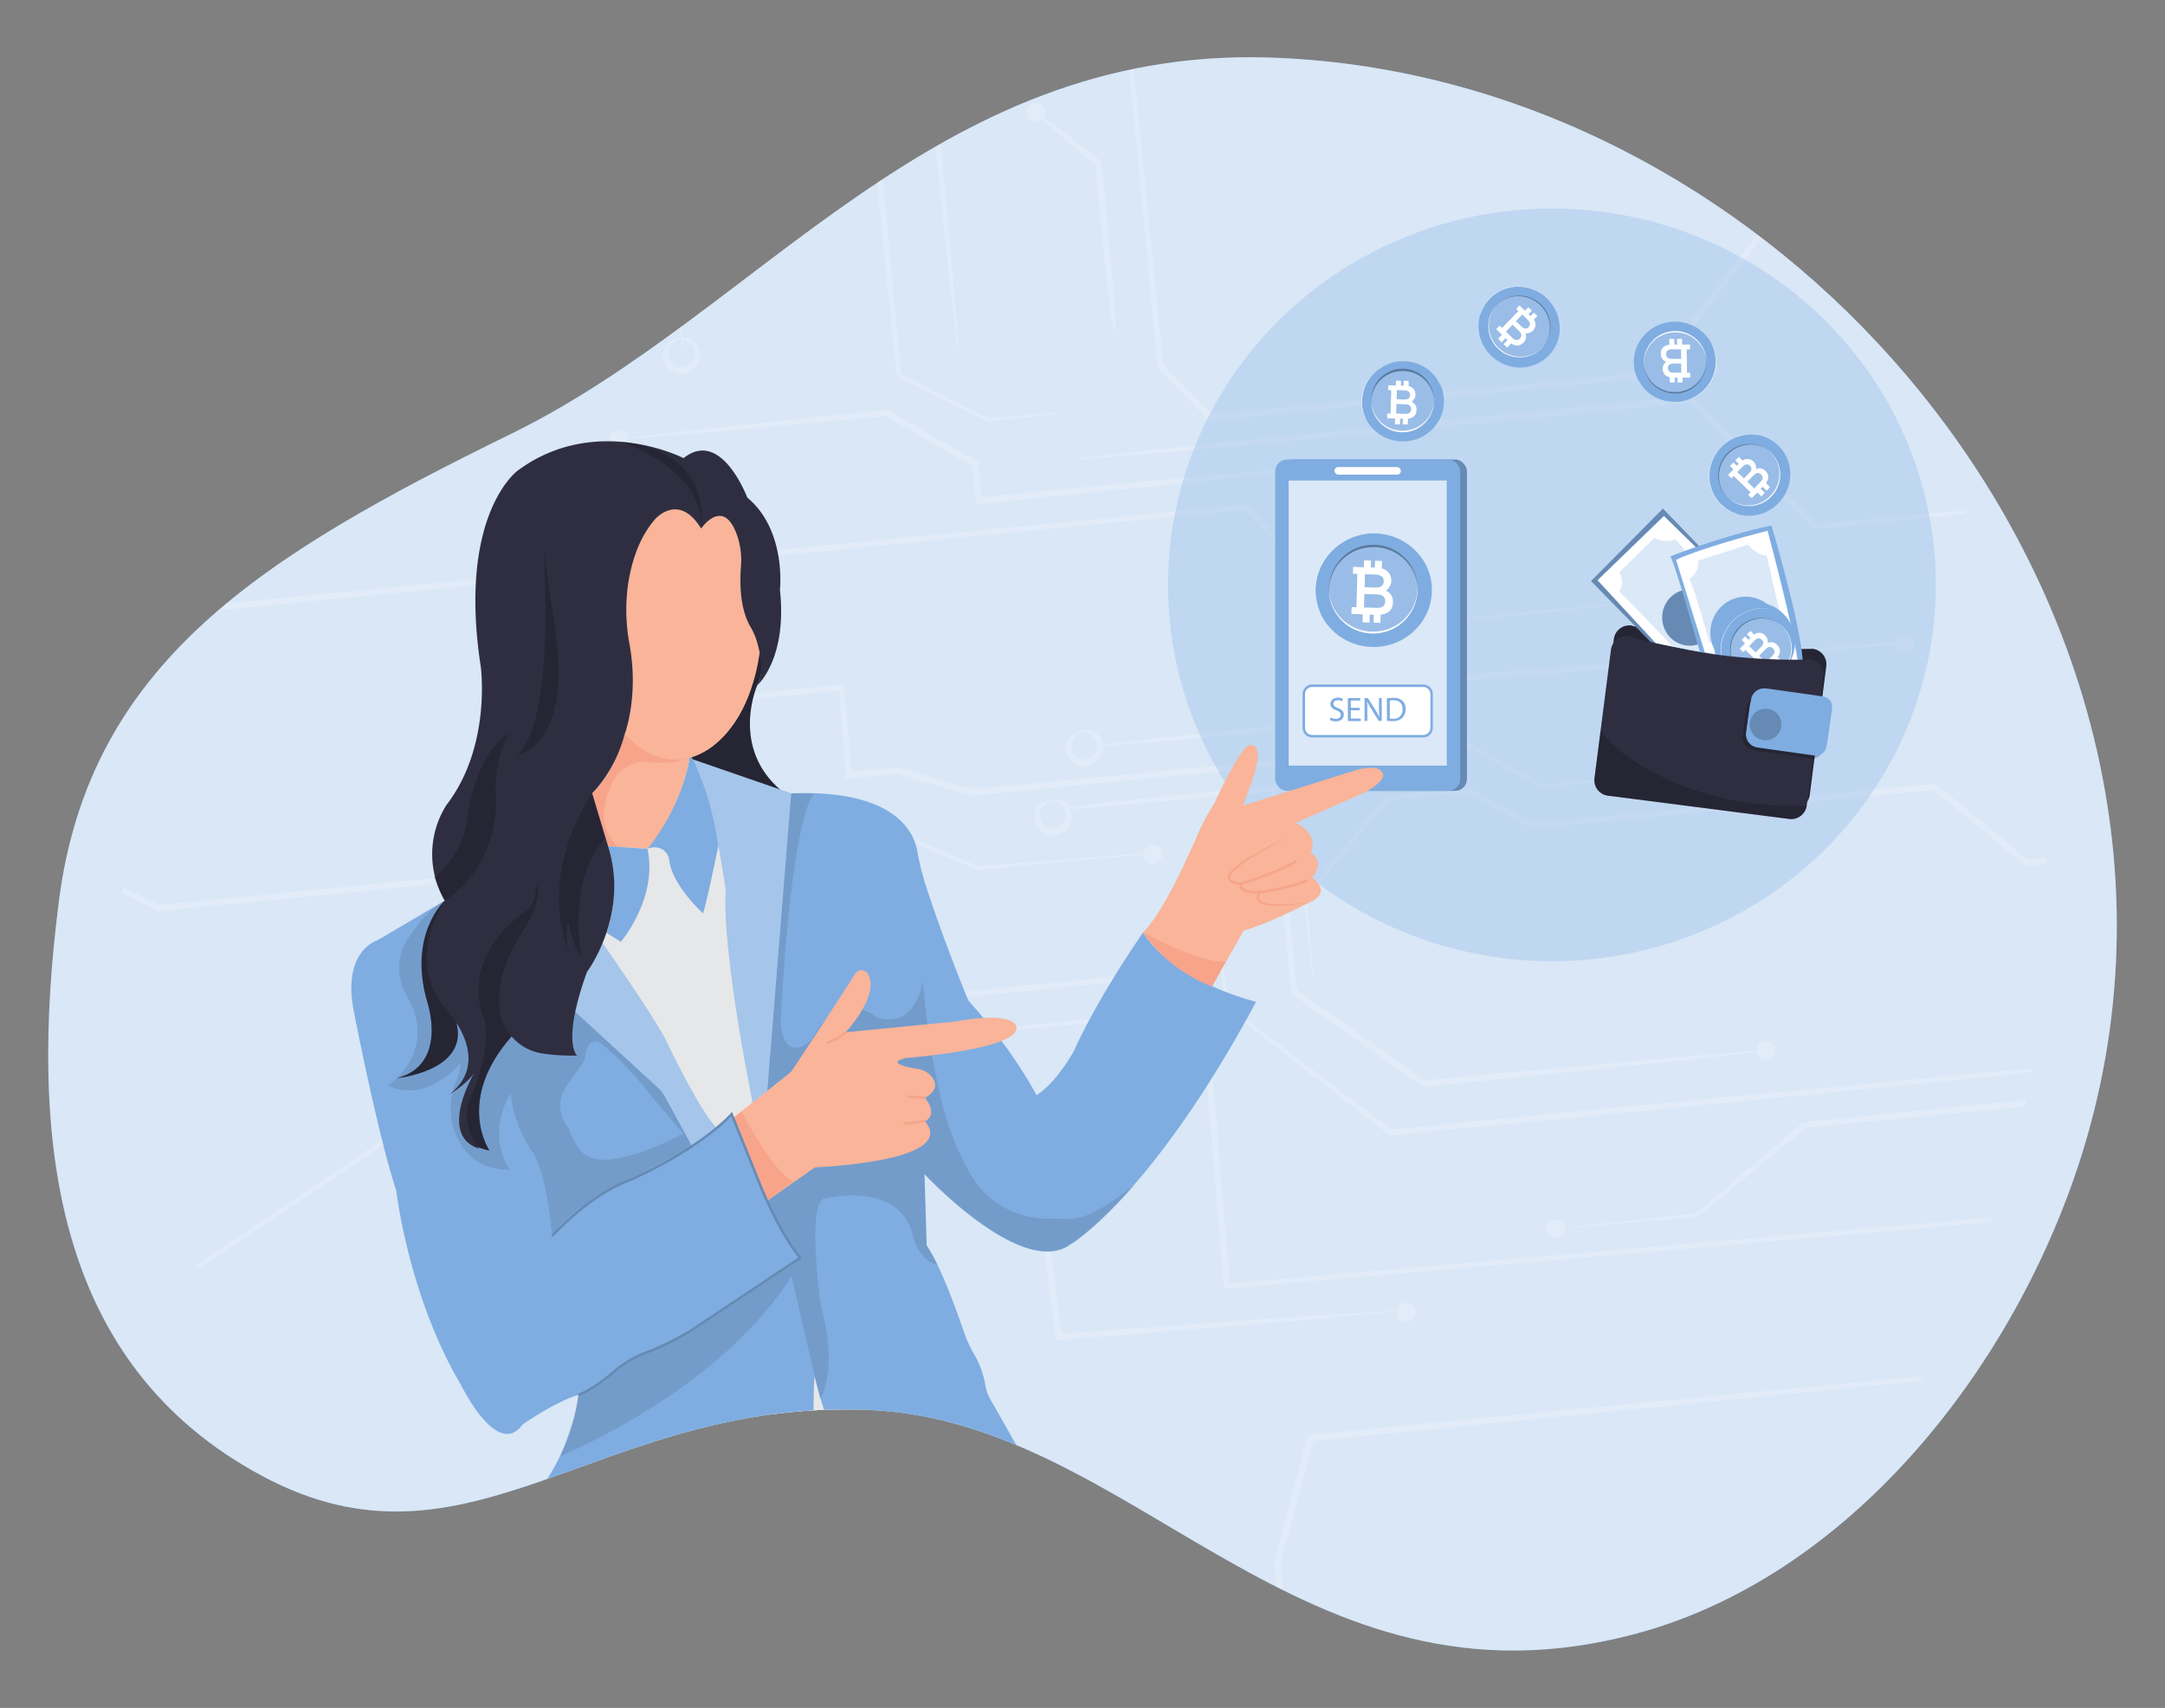  <!DOCTYPE svg PUBLIC "-//W3C//DTD SVG 1.1//EN" "http://www.w3.org/Graphics/SVG/1.1/DTD/svg11.dtd">
<svg id="ad673f11-0222-45ea-bf3c-a9fab15f2b66" data-name="Layer 1" xmlns="http://www.w3.org/2000/svg" xmlns:xlink="http://www.w3.org/1999/xlink" width="865.76" height="682.89" viewBox="0 0 865.76 682.89">
<rect x="0" y="0" width="865.76" height="682.89" fill="#808080" stroke="none"/>
<defs>
<clipPath id="a10c4b5e-cbf1-42be-b6d6-8288bdaa22a7">
<path id="f7af880b-9364-4db2-816e-0b0826ce39e2" data-name="SVGID" d="M136.34-548.69c60.2-64.46,144.22-107.33,235.2-110.08,129.57-3.93,196.32,98.16,292.52,145.28s163,88.34,174.73,180.62,2,178.65-78.53,221.84-129.57-29.45-233.62-25.52S359.76-14.83,229.2-50.17C143.31-73.43,79.63-158.68,55.67-240.7,22.89-353,60.88-467.85,136.34-548.69Z" fill="none"/>
</clipPath>
<clipPath id="f6dbf43b-79f2-4896-9836-14cb9a8cce6d">
<path id="b16fbef1-c3f1-4d34-8b4b-ba91d74efcfc" data-name="SVGID" d="M750.72,137c-62.31-66.72-149.3-111.11-243.48-114C373.1,19,304,124.69,204.42,173.46s-168.69,91.46-180.88,187-2,185,81.29,229.66S239,559.61,346.68,563.68s172.75,126,307.91,89.42C743.5,629,809.43,540.77,834.23,455.86,868.17,339.61,828.84,220.72,750.72,137Z" fill="none"/>
</clipPath>
<style xmlns="http://www.w3.org/1999/xhtml">*, ::after, ::before { box-sizing: border-box; }
img, svg { vertical-align: middle; }
</style>
<style xmlns="http://www.w3.org/1999/xhtml">*, body, html { -webkit-font-smoothing: antialiased; }
img, svg { max-width: 100%; }
</style>
</defs>
<g clip-path="url(#a10c4b5e-cbf1-42be-b6d6-8288bdaa22a7)">
<g id="b55bf6cc-61c6-4be6-8af6-d12a46afd91f" data-name="freepik--Confetti--inject-2">
<polygon points="313.31 4.71 301.65 16.48 311.54 20.25 313.31 4.71" fill="#dedede"/>
<polygon points="410.27 10.06 399.12 22.32 409.15 25.66 410.27 10.06" fill="#dedede"/>
<polygon points="371.25 -8.24 356.77 0.66 361.21 9.6 375.71 5.12 371.25 -8.24" fill="#2f2e41" data-secondary="true"/>
<polygon points="410.51 12.82 397.88 23.57 407.42 28.16 410.51 12.82" fill="#dedede"/>
<polygon points="222.19 0.92 234.63 1.48 235.19 -10.96 222.25 -9.36 222.19 0.92" fill="#b5b5b5"/>
<polygon points="574.47 74 581.99 59.23 571.43 58.65 574.47 74" fill="#dedede"/>
<polygon points="644.78 104.5 654.7 91.22 644.38 88.85 644.78 104.5" fill="#dedede"/>
<polygon points="624.02 40.45 635.99 37.03 632.6 25.06 620.83 30.67 624.02 40.45" fill="#b5b5b5"/>
<polygon points="431.11 60.76 415.59 67.76 418.87 77.16 433.81 74.58 431.11 60.76" fill="#7fade1" data-primary="true"/>
<polygon points="686.02 42.84 673.58 43.47 674.23 55.93 686.95 53.08 686.02 42.84" fill="#b5b5b5"/>
<polygon points="209.84 67.31 218.91 53.43 208.46 51.73 209.84 67.31" fill="#dedede"/>
<polygon points="98.47 47.76 87.33 60.02 97.37 63.37 98.47 47.76" fill="#dedede"/>
<polygon points="59.46 29.46 44.97 38.38 49.43 47.29 63.92 42.84 59.46 29.46" fill="#7fade1" data-primary="true"/>
<polygon points="98.71 50.52 86.1 61.27 95.61 65.85 98.71 50.52" fill="#dedede"/>
<polygon points="129.77 31.48 137.28 16.7 126.73 16.12 129.77 31.48" fill="#dedede"/>
<polygon points="258.19 91.37 270.19 87.98 266.77 75.98 255 81.6 258.19 91.37" fill="#b5b5b5"/>
<polygon points="477.31 47.2 468.39 61.17 478.84 62.77 477.31 47.2" fill="#dedede"/>
</g>
</g>
<path id="a09bf10e-f1ca-4b0d-92d9-b7ea0d0bba32" data-name="SVGID" d="M750.72,137c-62.31-66.72-149.3-111.11-243.48-114C373.1,19,304,124.69,204.42,173.46s-168.69,91.46-180.88,187-2,185,81.29,229.66S239,559.61,346.68,563.68s172.75,126,307.91,89.42C743.5,629,809.43,540.77,834.23,455.86,868.17,339.61,828.84,220.72,750.72,137Z" fill="#7fade1" data-primary="true"/>
<path id="a619096e-0c5e-4475-bca6-b2a2f0a2c3b4" data-name="SVGID" d="M750.72,137c-62.31-66.72-149.3-111.11-243.48-114C373.1,19,304,124.69,204.42,173.46s-168.69,91.46-180.88,187-2,185,81.29,229.66S239,559.61,346.68,563.68s172.75,126,307.91,89.42C743.5,629,809.43,540.77,834.23,455.86,868.17,339.61,828.84,220.72,750.72,137Z" fill="#fff" opacity="0.7"/>
<g clip-path="url(#f6dbf43b-79f2-4896-9836-14cb9a8cce6d)">
<g opacity="0.2">
<path d="M241.56,427.1a5.53,5.53,0,0,0,0,5,5.14,5.14,0,0,0,9.56-1,5.49,5.49,0,0,0-1-4.91c-2.08-2.48-4.64-2.21-4.42-2.65C245.68,424,243.11,424.27,241.56,427.1Z" fill="none"/>
<path d="M429.21,295.87a5.47,5.47,0,0,0,0,5,5.24,5.24,0,0,0,5.09,2.79,5.4,5.4,0,0,0,4.42-3.72,6.56,6.56,0,0,0,0-1.77h0a5.24,5.24,0,0,0-1.15-3.14c-2-2.47-4.64-2.21-4.42-2.65C433.32,292.77,430.72,293,429.21,295.87Z" fill="none"/>
<path d="M208.76,607.76a5.47,5.47,0,0,0,0,5,5.17,5.17,0,0,0,9.55-.93,5.42,5.42,0,0,0-1-5c-2.07-2.47-4.42-2.21-4.42-2.65C212.87,604.84,210.3,605.11,208.76,607.76Z" fill="none"/>
<path d="M657.8,304.76a5.59,5.59,0,0,0,0,5,5.18,5.18,0,0,0,9.6-.93,5.45,5.45,0,0,0-1-4.95c-2-2.48-4.42-2.21-4.42-2.66C662.22,301.66,659.53,301.93,657.8,304.76Z" fill="none"/>
<path d="M268.09,138.77a5.47,5.47,0,0,0,0,5,5.18,5.18,0,0,0,9.6-.92,5.54,5.54,0,0,0-1-5,6.66,6.66,0,0,0-3.54-2.25v.84a14.87,14.87,0,0,1,0,3.4,15.24,15.24,0,0,1-.57-3.36V135.5c-.27,0-.44,0-.4-.22S269.64,135.94,268.09,138.77Z" fill="none"/>
<path d="M675.49,233.92a5.49,5.49,0,0,0,0,5.05A5.18,5.18,0,0,0,685,238a5.47,5.47,0,0,0-1-5c-2.08-2.47-4.65-2.21-4.42-2.65C679.47,230.87,676.9,231.09,675.49,233.92Z" fill="none"/>
<path d="M416.92,323.59a5.41,5.41,0,0,0,0,5,5.18,5.18,0,0,0,9.6-.93,5.58,5.58,0,0,0-.58-4.42h-1.59l1.5-.31a1.86,1.86,0,0,0-.22-.35c-2-2.48-4.64-2.21-4.42-2.65C421,320.36,418.47,320.76,416.92,323.59Z" fill="none"/>
<path d="M368.68,410.83a5.47,5.47,0,0,0,0,5,5.13,5.13,0,0,0,9.55-.93,3,3,0,0,0,0-1.11h0a5.41,5.41,0,0,0-1.2-3.62c-2.07-2.48-4.64-2.21-4.42-2.65C372.79,407.78,370.41,408,368.68,410.83Z" fill="none"/>
<path d="M185.41,234.46l312.47-30.65,46.29,48.33.27.31h.44l94.71-9.81L665,239.89l6.54-.79h1.24a4.79,4.79,0,0,0,.36,1.15,7.51,7.51,0,0,0,14.14-1.37,7.28,7.28,0,0,0-2-6.86,6.49,6.49,0,0,0-4.42-1.81c-1.1,0-1.63.31-1.63.44a6.47,6.47,0,0,1,4.42,2.66,5.42,5.42,0,0,1,1,4.95,5.17,5.17,0,0,1-9.55.93,5.47,5.47,0,0,1,0-5c1.55-2.83,4.11-3.05,4-3.5s-.57-.31-1.68,0a6.39,6.39,0,0,0-3.89,2.66,7.18,7.18,0,0,0-1,5.79h-1.24l-6.54.53-25.47,2.3-94.35,8.84-46.12-48.64-.35-.39h-.49l-312.77,30.2L67.09,243.48c-.31.88-.57,1.76-.88,2.65Z" fill="#fff"/>
<path d="M675.8,160.93l49.34,50.36.36.35H726l60.26-6.23c0-.45-.4-.89-.57-1.37l-59.34,5.35-49.17-50.63-.44-.44h-.62l-39.3,3.8L491.38,176.67l-44.22,4.68-11.93,1.42a24.2,24.2,0,0,0-4.16.66,24.54,24.54,0,0,0,4.2,0l12-.93,44.21-3.84,145.56-13.75Z" fill="#fff"/>
<path d="M360.33,335.09l30.59,12.73h.22l51.51-4.73,13.67-1.37h.92a3.82,3.82,0,1,0,0-.4h-.93l-13.7.93-51.34,4-30.55-13h-.49l-219.44,21-76.88,7.52-15-7.3v2.79l14.28,7h.71l77.2-7.47Z" fill="#fff"/>
<path d="M388.45,315.5l-28.88-8.84H359l-18.48,1.9c-1-11.85-2-23.17-2.92-33.87v-1.15h-1.15l-84.67,9.37-23.65,2.79-2.61.35a3.81,3.81,0,0,0-4.07-3.14,3.86,3.86,0,0,0-3.45,4.21,3.81,3.81,0,0,0,7.61-.49l2.61-.22L252,284.24l83.48-8.09q1.23,16.14,2.69,34v1.23h1.29L359,309.4l28.87,8.84h.53l35.94-3.49,162-16.14,30,16.49h.44l30.42-3.31,8-1h.4a7.51,7.51,0,0,0,14.19-1.41,7.2,7.2,0,0,0-2-6.81,6.43,6.43,0,0,0-4.42-1.86c-1.11,0-1.64.31-1.64.49a6.68,6.68,0,0,1,4.42,2.65,5.41,5.41,0,0,1,1,4.95,5.17,5.17,0,0,1-9.59.93,5.53,5.53,0,0,1,0-5c1.54-2.83,4.11-3.09,4-3.49s-.62-.35-1.68,0a6.32,6.32,0,0,0-3.9,2.61,7.27,7.27,0,0,0-.79,6.63h-.31l-8.09.58-30.25,2.6-29.53-16.93h-.58L424.13,312.14Z" fill="#fff"/>
<path d="M218.71,605.82a6.36,6.36,0,0,0-4.43-1.86c-1.1,0-1.63.31-1.63.48a6.67,6.67,0,0,1,4.42,2.66,5.42,5.42,0,0,1,1,4.95,5.17,5.17,0,0,1-9.55.93,5.47,5.47,0,0,1,0-5c1.55-2.83,4.11-3.1,4-3.5s-.62-.35-1.68,0a6.37,6.37,0,0,0-3.89,2.61,7.33,7.33,0,0,0-.62,7.12,7.51,7.51,0,0,0,7.56,4.42,7.6,7.6,0,0,0,6.59-5.79v-.26h1.15l5.7-.4,21.58-1.73,75.61-6.85h.66l.31-.62,21.75-46.11v-.71c-.66-7-1.37-14.15-2.07-21.4-3.1-31.17-6-60.49-8.49-85.56v-.57l-.49-.27L300,424.58h-.31l-35.37,3.85-9.51,1.15H253.5a7,7,0,0,0-2.08-4.43A6.4,6.4,0,0,0,247,423.3c-1.1,0-1.63.31-1.63.48a6.67,6.67,0,0,1,4.42,2.66,5.47,5.47,0,0,1,1,4.9,5.13,5.13,0,0,1-9.55,1,5.47,5.47,0,0,1,0-5c1.55-2.83,4.11-3.1,4-3.5s-.62-.35-1.68,0a6.13,6.13,0,0,0-3.89,2.61,7.11,7.11,0,0,0-.66,7.08,7.52,7.52,0,0,0,14.19-1.37,6.6,6.6,0,0,0,0-2.08h1.24l9.59-.71,35.11-3c10.12,6.81,22.11,14.86,35.37,23.66,2.39,25,5.13,54.12,8.09,85.07.71,7.12,1.37,14.15,2.08,21l-21.14,45.24-74.85,7.78-21.49,2.43-5.66.75h-1.1A7.19,7.19,0,0,0,218.71,605.82Z" fill="#fff"/>
<path d="M622.43,495a3.81,3.81,0,0,0,3.41-3.94h0l11.18-.84,41.39-3.58h.48l43.33-35.77,87.59-8.4a12.3,12.3,0,0,1,.62-2.74l-88.83,8.84h-.35l-.31.27-43,36.26-41,4.42-11.18,1.37h0a3.81,3.81,0,1,0-7.56,1h0A3.79,3.79,0,0,0,622.43,495Z" fill="#fff"/>
<path d="M422.62,743.46a32.23,32.23,0,0,0-.31-5.09c-.44-6-1.1-13.84-1.81-23.39-1.68-19.67-4.2-46.91-7.12-76.93-.93-9.38-1.81-18.53-2.69-27.19v-.53l-.4-.31-44.22-35.95c-.84-7.16-1.54-13.26-2.07-17.69-.4-3-.71-5-.89-5.88a3,3,0,0,0,1.46,0,3.84,3.84,0,1,0-4.2-3.45h0a3.75,3.75,0,0,0,2.48,3.19c0,.84,0,2.87.26,6.06.35,4.42.8,10.65,1.37,18v.31l.27.27,43.68,36.48c.8,8.53,1.64,17.46,2.52,26.53,2.92,30,5.71,57.21,7.87,76.89,1.11,9.46,2,17.28,2.7,23.25l.66,5.09a3.83,3.83,0,0,0-2.3,1.32h6.06A3.88,3.88,0,0,0,422.62,743.46Z" fill="#fff"/>
<path d="M243.86,175.91a3.8,3.8,0,0,0,4.1,3.49,1.86,1.86,0,0,0,.33,0,3.85,3.85,0,1,0-4.43-3.45Z" fill="#fff"/>
<path d="M549.34,525.3l7.65-.8h1.33a4.82,4.82,0,0,0,0,.76,3.79,3.79,0,0,0,4.12,3.45h.08A3.9,3.9,0,0,0,566,524.5a3.8,3.8,0,0,0-7.56-.35H557l-7.69.35-28.7,1.82-96.16,6.85q-2-16.09-4.07-33.16c-.4-3.14-.8-6.28-1.15-9.2l34.49-37.89.4-.4V452c-1.29-12.34-2.48-24-3.54-34.53V417l-.36-.31-11.49-9.37-.35-.26H438l-43.69,4.68-11.94,1.46h-1.45a6.92,6.92,0,0,0-2.13-4.42,6.37,6.37,0,0,0-4.42-1.86c-1.1,0-1.63.31-1.63.49a6.68,6.68,0,0,1,4.42,2.65,5.48,5.48,0,0,1,1.19,3.63h0a3.38,3.38,0,0,1,0,1.1,5.13,5.13,0,0,1-9.55.93,5.47,5.47,0,0,1,0-5c1.54-2.78,4.11-3,4-3.45s-.58-.35-1.68,0a6.18,6.18,0,0,0-3.9,2.61,7.25,7.25,0,0,0-.61,7.08,7.46,7.46,0,0,0,14.14-1.38,7.83,7.83,0,0,0,0-1.81h1.46l12-.88,43.37-3.8,10.74,8.84c.93,10.26,2,21.58,3.1,33.56l-34.66,37.85-.4.44v.62c.35,3.09.79,6.41,1.19,9.77l4.42,34.4v1.28h1.24l97.27-7.87Z" fill="#fff"/>
<path d="M491.86,513.1c-2.07-25.12-4.42-51.56-6.49-78.4-.31-3.71-.62-7.38-.89-11.09v-.53l-.44-.36-37-31.88-.44-.35H446L217.25,412.86h-.53L77.79,506.11l.67,1.68,139.32-92.85L445.7,392.83l36.22,30.95c.26,3.5.57,7,.84,10.53,2.3,27.32,4.42,54.2,6.63,79.58v1.33h1.32l305.75-26.53.71-2Z" fill="#fff"/>
<path d="M486.38,371c.84,7.57,2.08,18.27,3.58,31.66V403l.31.22,65.09,50.45.35.27h.4l86.39-8.27L792,430.9l20.78-2.21.27-1.55L791.77,429,642.33,443.15l-85.87,8.44-65-49.25c-1.77-13.27-3.19-23.74-4.42-31.26-.49-3.45-.93-6.24-1.24-8.36a12,12,0,0,0-.58-2.83,15.39,15.39,0,0,0,0,2.88A54.61,54.61,0,0,1,486.38,371Z" fill="#fff"/>
<path d="M559.82,271.42h-.35l-.31.22-22.42,15.78-70.52,7.34L446,297.06l-4.86.67a6.82,6.82,0,0,0-2-4,6.34,6.34,0,0,0-4.43-1.85c-1.1,0-1.68.31-1.63.48a6.59,6.59,0,0,1,4.42,2.66,5.19,5.19,0,0,1,1.15,3.13h0a5.84,5.84,0,0,1,0,1.77,5.4,5.4,0,0,1-4.42,3.72,5.25,5.25,0,0,1-5.09-2.79,5.47,5.47,0,0,1,0-5c1.51-2.83,4.12-3.09,4-3.49s-.62-.36-1.72,0a6.41,6.41,0,0,0-3.89,2.61,7.33,7.33,0,0,0-.62,7.12A7.52,7.52,0,0,0,441,300.6a6.4,6.4,0,0,0,0-2.39l4.86-.26,20.25-1.64,70.75-6.41h.61L560,274.25l37.49-2.92,115.93-9.55,35.11-3.23,9.11-.93a3.76,3.76,0,1,0,0-.57l-9.11.48-35.37,2.35-115.94,8.84Z" fill="#fff"/>
<path d="M368.24,656.84c-1-10.7-2.08-21.05-3.05-31v-.44l-.53-.36-24-14.94-.35-.27h-.4l-55.14,5.88-15.61,1.86-1.81.22a3.8,3.8,0,0,0-4.11-3.14,3.85,3.85,0,0,0,.75,7.65,3.81,3.81,0,0,0,3.41-3.89h1.81l15.7-1.19,54.82-4.87,23,14.59c1,9.73,2,19.9,2.92,30.34l8.4,83.08,2,.31C373.9,717.5,371.2,688.45,368.24,656.84Z" fill="#fff"/>
<path d="M405.38,721.22l.35-.45v-.53c-4-41.16-7.87-79.89-11.18-113.81V606l-.4-.31-33.74-27.55c-3-29.05-5.48-52.79-7.2-69.55-.89-8.09-1.64-14.5-2.13-19.1-.26-2-.44-3.58-.61-4.86h.79a3.85,3.85,0,1,0-4.2-3.46h0a3.77,3.77,0,0,0,3.1,3.32,30.93,30.93,0,0,0,.31,4.95c.39,4.42.92,11.05,1.59,19.19,1.55,16.84,3.71,40.76,6.36,70v.4l.31.31,33.52,27.72c3.23,33.7,6.9,72,10.79,112.8l-3.72,4.42L384.87,742l3.13.36c4.43-5.22,8.85-10.7,13.27-16.27Z" fill="#fff"/>
<path d="M758.21,551.17l-192.15,18.3-42.14,4.11H523l-.22.89-13.26,49.78v.45c4.42,42.93,8.18,80.73,11.18,110.53l1.64-.4c-2.79-29.66-6.28-67.33-10.3-110.09,4.42-15.48,8.84-31.79,13.26-48.64l41.21-4,192.11-19,9.16-1,1.06-1.86Z" fill="#fff"/>
<path d="M516.32,396.68v.62l.53.35,13.61,9.69,38.16,27,.4.27h.35l98-10,28.52-3.14,6.5-.84a3.81,3.81,0,1,0,3.43-4.42h0a3.85,3.85,0,0,0-3.45,3.94l-6.54.44L667.22,423l-97.63,8.84L531.88,405l-13.27-9.28c-3-29.63-5.7-57.13-8.09-80.83v-1.1h-1.1l-61.9,6.5-17.29,2-2.34.31a6.43,6.43,0,0,0-1.11-1.33,6.19,6.19,0,0,0-4.42-1.81c-1.11,0-1.68.31-1.64.44a6.35,6.35,0,0,1,4.42,2.65,1.69,1.69,0,0,1,.23.36l-1.51.3h1.59a5.52,5.52,0,0,1,.58,4.43,5.17,5.17,0,0,1-9.6.92,5.47,5.47,0,0,1,0-5c1.55-2.83,4.12-3.05,4-3.49s-.62-.35-1.72,0a6.65,6.65,0,0,0-3.89,2.61,7.33,7.33,0,0,0-.62,7.12,7.52,7.52,0,0,0,14.15-1.37,7,7,0,0,0-.67-5h2.17L447.16,322l61-5.48C510.88,340,513.44,367.32,516.32,396.68Z" fill="#fff"/>
<path d="M810.87,343.62l-36.43-30-.44-.35h-.53l-3.23.35L612.79,329.21,587.68,315h-.62l-32.5,3.28h-.4l-.22.31-32.63,40.14h0V359c1.15,10.57,2.08,18.75,2.7,24.5.31,2.61.57,4.69.75,6.28a11.3,11.3,0,0,0,.35,2.08,10.83,10.83,0,0,0,0-2.13c0-1.59-.26-3.67-.44-6.32-.48-5.66-1.19-13.79-2.08-24.27l32.68-39.22,31.83-3,25,14.37h.71l157.84-15.13,2.66-.26,36.47,30,.4.31h.58l7.82-.8v-2.56Z" fill="#fff"/>
<path d="M309.66,19.92l.44.31h0l38.51,31.66c3.76,37.54,7.16,71.19,9.86,98.16v.53l.49.27,35.76,17.68h.36l22.11-2.43,5.66-.75a9.9,9.9,0,0,0,1.94-.36,7.87,7.87,0,0,0-1.94,0l-5.75.4-21.84,1.81-34.85-17.68c-2.56-27-5.7-60.71-9.24-98.25v-.62l-.44-.35L312.18,18.51c-.8-7.69-1.55-15.3-2.3-22.81l-2.48.88c.71,7.47,1.42,15,2.17,22.73Z" fill="#fff"/>
<path d="M373.37,48.49l-.31.4v.48c2.79,26.53,5.13,49.17,6.85,65.62.89,7.78,1.64,14.06,2.17,18.74a44.44,44.44,0,0,0,1.06,6.68,43.12,43.12,0,0,0-.26-6.72c-.36-4.73-.84-11-1.46-18.84C380,98.49,377.92,76,375.54,49.64L411.39,6.26l19.19-23.43.36-.4v-.53l-.67-6.54h-2.38l.57,6.23-18.92,23Z" fill="#fff"/>
<path d="M417.45,46.9a4,4,0,0,0,.62-2.35,3.85,3.85,0,0,0-4.2-3.45,3.81,3.81,0,0,0-3.45,4.13v0a3.71,3.71,0,0,0,6.37,2.43l3.93,3.54C424.92,55,430.94,60.07,438,66c.53,5.62,1.1,11.63,1.68,17.69,1.32,13.92,2.69,26.53,3.84,35.68a80.13,80.13,0,0,0,2.39,14.68,83.87,83.87,0,0,0-.53-14.86c-.62-9.2-1.72-21.84-3.05-35.77-.66-6.45-1.33-12.64-1.9-18.35v-.53l-.4-.31c-7.38-6-13.71-11-18.26-14.41Z" fill="#fff"/>
<path d="M462.77,146.25v.44l.27.31,20,20.82.39.45h.62l117-11.5,60.35-5.88h.58l.35-.44,45.76-60-1.72-1.82-45.81,60-59.78,5.8L484.53,165.61l-19.37-20C458.26,76.7,452.38,18,448.22-23.67v-.75h-1.5v.93C450.7,18.24,456.23,77.18,462.77,146.25Z" fill="#fff"/>
<path d="M511.89,187.72,484.13,190l-91.62,8.67c-.35-4-.75-8.14-1.19-12.34v-1.68l-.62-.31-35.77-20.25-.35-.22h-.4l-73.49,7.65L259.43,174l-5.66.75a8.15,8.15,0,0,0-2,.4,6,6,0,0,0,2,0l5.71-.35,21.31-1.68,73.22-6.68,34.75,19.81v.31c.49,4.64.93,9.28,1.37,13.66v1.33h1.28l92.85-9.47L512,189l7.48-1a9.82,9.82,0,0,0,2.56-.54,10.36,10.36,0,0,0-2.61,0Z" fill="#fff"/>
<path d="M175.86,74.49l24.45,24.4.44.4h.58l66.32-6.76c1.55,14.23,2.83,26,3.76,34.44.4,3.18.75,5.88,1,8.09,0,0-.31,0-.31.27s0,0,.4.22v1.06a14.77,14.77,0,0,0,.57,3.36,15,15,0,0,0,0-3.41v-.84a6.77,6.77,0,0,1,3.54,2.26,5.51,5.51,0,0,1,1,5,5.17,5.17,0,0,1-9.59.93,5.41,5.41,0,0,1,0-5c1.55-2.83,4.11-3.1,4-3.49s-.62-.36-1.73,0a6.05,6.05,0,0,0-3.84,2.6,7.21,7.21,0,0,0-.67,7.12,7.52,7.52,0,0,0,14.15-1.41,7.1,7.1,0,0,0-2-6.81,6.32,6.32,0,0,0-4.42-1.86,2.43,2.43,0,0,0-.66,0c0-2.25-.35-4.91-.58-8.09-.75-8.84-1.76-20.78-3.05-35.37V90.45h-1L201.9,96.64,178,72.72Z" fill="#fff"/>
</g>
<path d="M358.28,613.93s-24.32,6.72-57.81,3.34l12.59-78.36,19.67,1.54Z" fill="#e6e7e8"/>
<ellipse cx="347.64" cy="545.62" rx="6.04" ry="7.48" opacity="0.1"/>
<ellipse cx="620.6" cy="233.85" rx="153.52" ry="150.47" fill="#7fade1" opacity="0.28" data-primary="true"/>
<rect x="512.63" y="183.73" width="73.98" height="132.48" rx="4.71" fill="#7fade1" data-primary="true"/>
<rect x="512.63" y="183.73" width="73.98" height="132.48" rx="4.71" opacity="0.2"/>
<rect x="509.94" y="183.73" width="73.98" height="132.48" rx="4.71" fill="#7fade1" data-primary="true"/>
<rect x="515.32" y="192.13" width="63.22" height="113.99" fill="#fff" opacity="0.72"/>
<rect x="533.64" y="186.75" width="26.56" height="3.03" rx="1.51" fill="#fff"/>
<ellipse cx="545.58" cy="311.5" rx="6.05" ry="3.03" fill="#fff"/>
<rect x="521.37" y="274.18" width="51.11" height="20.18" rx="3.37" fill="#fff"/>
<path d="M569.11,294.85H524.74a3.87,3.87,0,0,1-3.87-3.87V277.55a3.87,3.87,0,0,1,3.87-3.87h44.37a3.87,3.87,0,0,1,3.87,3.87V291A3.87,3.87,0,0,1,569.11,294.85Zm-44.37-20.17a2.88,2.88,0,0,0-2.87,2.87V291a2.87,2.87,0,0,0,2.87,2.87h44.37A2.87,2.87,0,0,0,572,291V277.55a2.88,2.88,0,0,0-2.87-2.87Z" fill="#7fade1" data-primary="true"/>
<ellipse cx="549.29" cy="235.88" rx="23.31" ry="22.8" fill="#7fade1" data-primary="true"/>
<ellipse cx="549.16" cy="235.65" rx="17.76" ry="16.94" transform="translate(-11.4 28.57) rotate(-2.95)" fill="#fff" opacity="0.2" style="isolation:isolate"/>
<path d="M550.82,252.44a17.66,17.66,0,0,1-19.32-15.12,2.8,2.8,0,0,0,0,.5,17.76,17.76,0,0,0,35.34-3.38,2.63,2.63,0,0,0-.06-.49A17.48,17.48,0,0,1,550.82,252.44Z" fill="#fafafa"/>
<path d="M547.48,218.86A17.65,17.65,0,0,1,566.81,234a2.11,2.11,0,0,0,0-.5,17.75,17.75,0,0,0-35.33,3.39,4.36,4.36,0,0,0,.06.49A17.49,17.49,0,0,1,547.48,218.86Z" opacity="0.3" style="isolation:isolate"/>
<path d="M557,240.9a4.62,4.62,0,0,0-2.81-4.76,4.89,4.89,0,0,0-1.61-8.85l.08-3-2.8-.09-.07,2.75-1.59-.05.08-2.75-2.79-.09-.08,2.75-2.54-.08-1.78-.05-.07,2.73,1.77.05-.37,13.29-1.92,0-.08,2.74,2,.06h0l2.54.09-.09,3.19,2.79.09.09-3.2,1.59.05-.09,3.2,2.79.09.09-3.3C555.27,245.4,557,243.68,557,240.9Zm-10.66-11.28,3.78.12c2.1.07,3.24,1,3.22,2.71S552.1,235,550,234.91l-4.29-.14.14-5.17Zm4,13.41-4.57-.14-.32,0,.13-5.41,4.9.16c2.28.07,3.49.94,3.44,2.82s-1.29,2.68-3.57,2.61Z" fill="#fff"/>
<path d="M570.36,226.06l-.11-.15c-.07-.11-.16-.28-.28-.48l-.44-.77a8.42,8.42,0,0,0-.64-1l-.88-1.24c-.32-.46-.75-.88-1.16-1.39a15.58,15.58,0,0,0-1.46-1.47,7.57,7.57,0,0,0-.83-.77l-.94-.73a24.8,24.8,0,0,0-4.56-2.73l-1.37-.55-.69-.28-.73-.21c-.49-.14-1-.3-1.49-.42l-1.57-.3a15,15,0,0,0-1.62-.21,11.61,11.61,0,0,0-1.67-.1h-1.71l-1.73.16a24.46,24.46,0,0,0-7,2,25,25,0,0,0-6,4,24.59,24.59,0,0,0-4.25,5.23l-.76,1.37-.18.34-.15.36-.3.71a23.48,23.48,0,0,0-1,2.78c-.14.46-.21.93-.32,1.38s-.18.89-.24,1.34a23.93,23.93,0,0,0-.2,2.54,18.09,18.09,0,0,0,.07,2.33,15.89,15.89,0,0,0,.26,2.06c.14.63.21,1.23.37,1.76s.31,1,.43,1.46a10.56,10.56,0,0,0,.42,1.11c.13.32.25.6.34.83s.15.38.2.51a.48.48,0,0,1,.06.18l-.09-.17c-.06-.12-.13-.29-.22-.5l-.37-.81a9,9,0,0,1-.44-1.12l-.46-1.46c-.17-.55-.25-1.14-.4-1.77a14.31,14.31,0,0,1-.28-2.07,15.27,15.27,0,0,1-.09-2.34,22.37,22.37,0,0,1,.18-2.58,11.58,11.58,0,0,1,.23-1.31c.1-.45.16-.93.3-1.39a23,23,0,0,1,1-2.83l.3-.73.16-.36.18-.35c.25-.47.51-.94.76-1.42a23.43,23.43,0,0,1,17.44-11.28l1.75-.16h1.73a11.62,11.62,0,0,1,1.67.12,15,15,0,0,1,1.64.2l1.58.32c.51.12,1,.29,1.5.43l.74.22c.24.09.47.19.71.27l1.36.56a24.62,24.62,0,0,1,4.59,2.78l.95.75c.31.24.56.56.84.78a14.68,14.68,0,0,1,1.44,1.51c.41.5.84.94,1.15,1.4l.87,1.27a8.39,8.39,0,0,1,.62,1c.16.31.31.56.42.79l.25.49Z" fill="#fafafa"/>
<ellipse cx="560.99" cy="160.43" rx="16.45" ry="16.08" fill="#7fade1" data-primary="true"/>
<ellipse cx="560.9" cy="160.27" rx="12.53" ry="11.95" transform="translate(-7.51 29.08) rotate(-2.95)" fill="#fff" opacity="0.2" style="isolation:isolate"/>
<path d="M562.08,172.12a12.47,12.47,0,0,1-13.64-10.67,2,2,0,0,0,0,.35,12.53,12.53,0,0,0,24.94-2.38c0-.12,0-.23,0-.35A12.33,12.33,0,0,1,562.08,172.12Z" fill="#fafafa"/>
<path d="M559.72,148.42a12.47,12.47,0,0,1,13.64,10.67,1.38,1.38,0,0,0,0-.35,12.52,12.52,0,0,0-24.93,2.38,2,2,0,0,0,0,.35A12.35,12.35,0,0,1,559.72,148.42Z" opacity="0.3" style="isolation:isolate"/>
<path d="M566.45,164a3.26,3.26,0,0,0-2-3.36,3.25,3.25,0,0,0,1.55-2.86,3.21,3.21,0,0,0-2.69-3.38l0-2.09-2-.06,0,1.94-1.12,0,.06-1.94-2-.06-.06,1.94-1.79-.06-1.25,0-.06,1.93,1.25,0-.26,9.37-1.36,0,0,1.92,1.38,0h0l1.79.06-.06,2.26,2,.06.06-2.26,1.12,0-.06,2.25,2,.07.07-2.33C565.21,167.16,566.4,165.94,566.45,164Zm-7.52-8,2.66.08c1.49.05,2.29.69,2.27,1.91s-.88,1.79-2.37,1.74l-3-.1.1-3.64Zm2.83,9.46-3.22-.1h-.23l.09-3.82,3.46.11c1.61.05,2.47.67,2.43,2s-.91,1.9-2.52,1.84Z" fill="#fff"/>
<path d="M575.86,153.51l-.07-.11c0-.08-.12-.19-.2-.34l-.31-.54a6.89,6.89,0,0,0-.46-.73l-.62-.87c-.22-.32-.52-.63-.81-1a11.24,11.24,0,0,0-1-1,5,5,0,0,0-.59-.54l-.66-.52a16.91,16.91,0,0,0-3.22-1.92l-1-.4-.49-.19-.51-.15c-.35-.1-.7-.21-1-.3l-1.11-.21a8.87,8.87,0,0,0-1.14-.14,7.8,7.8,0,0,0-1.18-.08h-1.21l-1.22.11a16.8,16.8,0,0,0-9.16,4.21,17.45,17.45,0,0,0-3,3.68l-.53,1-.13.25-.11.25-.21.5a15.14,15.14,0,0,0-.68,2c-.1.32-.15.65-.22,1a7.55,7.55,0,0,0-.17,1,13.36,13.36,0,0,0-.14,1.79,11.2,11.2,0,0,0,0,1.64,10.23,10.23,0,0,0,.19,1.46c.09.44.15.87.26,1.24l.3,1a5.24,5.24,0,0,0,.3.78c.09.23.17.42.23.59l.15.36a.56.56,0,0,1,0,.12l-.06-.12c0-.08-.1-.2-.16-.35l-.26-.57a5.88,5.88,0,0,1-.31-.79l-.33-1c-.12-.39-.17-.8-.28-1.25a11.92,11.92,0,0,1-.2-1.46,11.38,11.38,0,0,1-.06-1.65,15.75,15.75,0,0,1,.13-1.82,7.08,7.08,0,0,1,.16-.92c.07-.32.11-.66.21-1a17.49,17.49,0,0,1,.69-2q.1-.24.21-.51l.11-.25.13-.25c.17-.33.35-.66.54-1a17.22,17.22,0,0,1,3-3.74,17.94,17.94,0,0,1,4.32-2.84,17.5,17.5,0,0,1,5-1.38l1.24-.11h1.22a9.48,9.48,0,0,1,1.18.08,11.31,11.31,0,0,1,1.15.15l1.11.22c.37.09.72.2,1.07.3l.52.15.5.2,1,.39a17.51,17.51,0,0,1,3.24,2l.67.53c.22.17.39.39.59.54a11.49,11.49,0,0,1,1,1.07c.29.35.59.66.81,1l.61.89a6.87,6.87,0,0,1,.44.74c.11.22.21.39.29.56l.18.34Z" fill="#fafafa"/>
<ellipse cx="607.53" cy="130.72" rx="16.08" ry="16.45" transform="translate(101.21 491.03) rotate(-47.58)" fill="#7fade1" data-primary="true"/>
<ellipse cx="607.58" cy="130.55" rx="11.95" ry="12.53" transform="translate(120.57 516.58) rotate(-50.53)" fill="#fff" opacity="0.2" style="isolation:isolate"/>
<path d="M600.45,140.08A12.46,12.46,0,0,1,597.58,123a1.86,1.86,0,0,0-.22.27,12.53,12.53,0,0,0,20,15.06,1.42,1.42,0,0,0,.2-.28A12.33,12.33,0,0,1,600.45,140.08Z" fill="#fafafa"/>
<path d="M614.7,121a12.46,12.46,0,0,1,2.87,17.07,1.44,1.44,0,0,0,.22-.27,12.53,12.53,0,0,0-20-15.06,2.43,2.43,0,0,0-.2.28A12.35,12.35,0,0,1,614.7,121Z" opacity="0.3" style="isolation:isolate"/>
<path d="M609.17,137a3.23,3.23,0,0,0,.8-3.81,3.26,3.26,0,0,0,3.08-1.07,3.21,3.21,0,0,0,.29-4.31l1.46-1.51L613.38,125l-1.35,1.4-.8-.79,1.35-1.39-1.41-1.38-1.35,1.4-1.29-1.25-.89-.88-1.34,1.39.9.87-6.52,6.75-1-.94-1.34,1.39,1,1h0l1.28,1.26-1.56,1.62,1.41,1.38,1.57-1.63.8.78-1.57,1.63,1.41,1.38,1.62-1.68C606.11,138.53,607.81,138.44,609.17,137Zm-.18-11,1.91,1.86c1.06,1,1.22,2,.39,2.94s-1.86.72-2.93-.31l-2.16-2.11,2.53-2.63ZM604.7,135l-2.32-2.25-.15-.16,2.64-2.76,2.48,2.42c1.15,1.12,1.37,2.15.45,3.1s-1.95.79-3.11-.33Z" fill="#fff"/>
<path d="M623.18,135.64a1.11,1.11,0,0,0,0-.13c0-.09,0-.22.08-.38l.14-.61a6.17,6.17,0,0,0,.15-.84l.14-1.07c0-.39,0-.82,0-1.27a10.13,10.13,0,0,0,0-1.46,7.2,7.2,0,0,0-.07-.8l-.15-.83a16.66,16.66,0,0,0-1.07-3.59l-.45-.94c-.07-.16-.15-.32-.23-.47l-.28-.46c-.19-.31-.37-.63-.58-.93l-.67-.91a10.29,10.29,0,0,0-.74-.87,9.43,9.43,0,0,0-.82-.85l-.89-.82-1-.74a17.27,17.27,0,0,0-4.57-2.27,17.87,17.87,0,0,0-5-.81,17.43,17.43,0,0,0-4.7.71l-1.05.35-.26.09-.24.12-.5.23a14.64,14.64,0,0,0-1.83,1c-.29.17-.55.38-.82.57a8.47,8.47,0,0,0-.76.58q-.69.59-1.32,1.23a12.81,12.81,0,0,0-1.07,1.25,9.1,9.1,0,0,0-.84,1.19c-.23.39-.48.75-.65,1.1s-.32.67-.47,1a6.67,6.67,0,0,0-.31.78c-.08.23-.16.43-.22.59l-.13.36-.06.12a.93.93,0,0,1,0-.13c0-.09.06-.21.11-.36l.2-.6a5.36,5.36,0,0,1,.3-.79l.46-1c.17-.37.41-.71.63-1.11a13.16,13.16,0,0,1,.84-1.22,14.24,14.24,0,0,1,1.07-1.26,15.6,15.6,0,0,1,1.32-1.25,8.2,8.2,0,0,1,.74-.58c.27-.19.53-.4.82-.58a15.23,15.23,0,0,1,1.86-1l.5-.24.25-.11.26-.1,1.08-.38a17.35,17.35,0,0,1,4.75-.72,17.66,17.66,0,0,1,5.1.82,17.33,17.33,0,0,1,4.6,2.33l1,.75.9.83a8.14,8.14,0,0,1,.81.85,10.8,10.8,0,0,1,.76.89l.67.91c.21.31.39.64.58.94l.28.47c.08.16.16.32.23.48l.45.94a17.18,17.18,0,0,1,1.07,3.63l.14.85c0,.27,0,.55.06.8a10.31,10.31,0,0,1,0,1.47c0,.46,0,.89-.07,1.28l-.15,1.07a6.3,6.3,0,0,1-.18.84c-.06.24-.1.44-.16.61l-.1.38A.5.5,0,0,1,623.18,135.64Z" fill="#fafafa"/>
<ellipse cx="669.77" cy="144.69" rx="16.45" ry="16.08" transform="translate(-5.83 30.29) rotate(-2.58)" fill="#7fade1" data-primary="true"/>
<ellipse cx="669.86" cy="144.84" rx="12.53" ry="11.95" transform="translate(-10.84 65.22) rotate(-5.53)" fill="#fff" opacity="0.2" style="isolation:isolate"/>
<path d="M668.16,133.06a12.47,12.47,0,0,1,14.1,10,1.32,1.32,0,0,0,0-.34,12.53,12.53,0,0,0-24.8,3.5,1.43,1.43,0,0,0,.06.35A12.33,12.33,0,0,1,668.16,133.06Z" fill="#fafafa"/>
<path d="M671.58,156.63a12.47,12.47,0,0,1-14.11-10,2.11,2.11,0,0,0,0,.35,12.53,12.53,0,0,0,24.8-3.51,3.43,3.43,0,0,0-.06-.34A12.35,12.35,0,0,1,671.58,156.63Z" opacity="0.3" style="isolation:isolate"/>
<path d="M664.16,141.39a3.27,3.27,0,0,0,2.13,3.27,3.44,3.44,0,0,0,1.42,6.18l0,2.09,2,0,0-1.94,1.12,0,0,1.94,2,0,0-1.94,1.8,0h1.25l0-1.93-1.25,0-.16-9.38,1.36,0,0-1.93-1.38,0h0l-1.8,0,0-2.26-2,0,0,2.26h-1.12l0-2.25-2,0,0,2.33C665.25,138.16,664.12,139.43,664.16,141.39ZM672,149l-2.67,0c-1.48,0-2.31-.58-2.35-1.8s.81-1.83,2.29-1.85l3,0,.06,3.65Zm-3.26-9.33,3.23,0h.22l.09,3.82-3.46,0c-1.62,0-2.5-.55-2.52-1.88s.82-1.93,2.43-2Z" fill="#fff"/>
<path d="M655.23,152.28l.08.1.21.33.33.53a6.76,6.76,0,0,0,.49.7l.66.85c.24.31.55.6.86.94a10,10,0,0,0,1.07,1,5.17,5.17,0,0,0,.62.52l.68.48a17.22,17.22,0,0,0,3.3,1.78l1,.35.5.17.52.13c.35.08.71.18,1.07.25l1.11.16a11.13,11.13,0,0,0,1.15.09,7.75,7.75,0,0,0,1.18,0l1.2,0,1.22-.17a17.36,17.36,0,0,0,4.84-1.62,17.58,17.58,0,0,0,4.12-3,17,17,0,0,0,2.83-3.81l.49-1,.12-.25.09-.25.19-.51a17.06,17.06,0,0,0,.6-2c.08-.32.12-.65.18-1a7.87,7.87,0,0,0,.12-1,13.54,13.54,0,0,0,.06-1.8,11.18,11.18,0,0,0-.12-1.63,10.22,10.22,0,0,0-.25-1.45c-.11-.44-.19-.86-.31-1.23s-.25-.71-.35-1-.21-.52-.33-.77-.2-.41-.27-.57-.11-.27-.16-.36a.56.56,0,0,1,0-.12l.06.11c0,.09.11.2.18.35l.28.56a5.89,5.89,0,0,1,.35.77l.37,1c.14.39.21.8.34,1.24a10.25,10.25,0,0,1,.26,1.45,11.48,11.48,0,0,1,.14,1.65,15.74,15.74,0,0,1,0,1.82,7.16,7.16,0,0,1-.12.93,9.09,9.09,0,0,1-.17,1,16.06,16.06,0,0,1-.59,2c-.06.17-.12.35-.19.52l-.1.26-.11.26c-.17.33-.33.67-.5,1a17.15,17.15,0,0,1-2.84,3.87,17.64,17.64,0,0,1-4.19,3,17,17,0,0,1-4.9,1.6l-1.23.17-1.22.06a11.62,11.62,0,0,1-1.18,0,11.32,11.32,0,0,1-1.16-.09l-1.12-.17-1.08-.26-.53-.13-.5-.18-1-.34a17.64,17.64,0,0,1-3.33-1.82l-.69-.5c-.23-.16-.41-.37-.61-.52a10.22,10.22,0,0,1-1.07-1c-.31-.35-.62-.64-.86-1l-.64-.86a5.63,5.63,0,0,1-.48-.72c-.12-.22-.23-.38-.32-.54l-.19-.34A.61.61,0,0,1,655.23,152.28Z" fill="#fafafa"/>
<ellipse cx="699.68" cy="189.96" rx="16.45" ry="16.08" transform="translate(87.47 578.33) rotate(-47.58)" fill="#7fade1" data-primary="true"/>
<ellipse cx="699.51" cy="189.92" rx="12.53" ry="11.95" transform="translate(108.23 609.17) rotate(-50.53)" fill="#fff" opacity="0.2" style="isolation:isolate"/>
<path d="M709,197A12.46,12.46,0,0,1,692,199.92a1.78,1.78,0,0,0,.27.21,12.53,12.53,0,0,0,15.06-20,2.83,2.83,0,0,0-.28-.2A12.33,12.33,0,0,1,709,197Z" fill="#fafafa"/>
<path d="M690,182.8A12.46,12.46,0,0,1,707,179.92a1.78,1.78,0,0,0-.27-.21,12.53,12.53,0,0,0-15.06,20c.08.07.19.13.28.2A12.34,12.34,0,0,1,690,182.8Z" opacity="0.3" style="isolation:isolate"/>
<path d="M706,188.32a3.26,3.26,0,0,0-3.81-.8,3.45,3.45,0,0,0-5.38-3.37l-1.51-1.45-1.37,1.41,1.39,1.35-.78.8-1.39-1.35-1.38,1.41,1.4,1.35L691.89,189l-.87.9,1.39,1.34.87-.9,6.75,6.52-.94,1,1.39,1.35,1-1h0l1.26-1.29,1.62,1.57L705.7,197l-1.63-1.57.78-.8,1.63,1.56,1.37-1.41-1.67-1.62C707.49,191.38,707.39,189.68,706,188.32Zm-11,.18,1.86-1.9c1-1.07,2.05-1.23,2.94-.39s.72,1.86-.31,2.92l-2.12,2.17-2.62-2.53Zm8.9,4.3-2.25,2.31-.16.16-2.76-2.64,2.42-2.48c1.12-1.15,2.15-1.37,3.1-.45s.79,2-.34,3.1Z" fill="#fff"/>
<path d="M704.6,174.31h-.13l-.38-.08-.61-.14a8,8,0,0,0-.85-.16l-1.06-.13c-.39,0-.82,0-1.27-.06a11.8,11.8,0,0,0-1.46.06,5.4,5.4,0,0,0-.8.07l-.83.14a17.27,17.27,0,0,0-3.59,1.08l-.94.44c-.16.08-.32.15-.48.24l-.45.28c-.31.18-.63.37-.93.57l-.91.68a10.29,10.29,0,0,0-.87.74,8.23,8.23,0,0,0-.85.82l-.82.89-.74,1a17.36,17.36,0,0,0-2.27,4.56,17.94,17.94,0,0,0-.81,5,17.69,17.69,0,0,0,.7,4.69l.36,1.05.09.26.12.25.22.5a16.16,16.16,0,0,0,1,1.83c.17.29.38.54.57.81a8.61,8.61,0,0,0,.58.77,13.82,13.82,0,0,0,1.23,1.31,16.26,16.26,0,0,0,2.44,1.92c.39.23.75.47,1.09.65l1,.46a6.71,6.71,0,0,0,.78.32l.59.21.36.14a.34.34,0,0,1,.12.06l-.13,0-.36-.12-.6-.2a5.36,5.36,0,0,1-.79-.3l-1-.45c-.37-.18-.71-.41-1.11-.64a10.16,10.16,0,0,1-1.22-.84,12.62,12.62,0,0,1-1.26-1.06,15.73,15.73,0,0,1-1.25-1.33,7,7,0,0,1-.58-.74c-.19-.27-.4-.52-.58-.82a14.4,14.4,0,0,1-1-1.85l-.24-.5-.11-.26-.1-.26c-.12-.35-.25-.71-.38-1.07a17.41,17.41,0,0,1-.72-4.75,17.78,17.78,0,0,1,.82-5.11,17.27,17.27,0,0,1,2.33-4.59l.75-1,.82-.9a11.1,11.1,0,0,1,.86-.82,10.69,10.69,0,0,1,.89-.75l.91-.68c.31-.2.64-.38.94-.57l.47-.29.48-.23.94-.45a17.76,17.76,0,0,1,3.63-1.06l.84-.14c.28-.05.56,0,.8-.07a12.19,12.19,0,0,1,1.48,0,12.51,12.51,0,0,1,1.28.07l1.07.15a8.33,8.33,0,0,1,.84.17l.61.16.38.1Z" fill="#fafafa"/>
<path d="M716.71,323.24l-72.54-9.32a6.23,6.23,0,0,1-5.4-7l6.6-51.41a6.25,6.25,0,0,1,7-5.4,239.61,239.61,0,0,0,32.15,6.93,239,239,0,0,0,40.39,2.38,6.36,6.36,0,0,1,4.14,2.38,6.2,6.2,0,0,1,1.25,4.61l-6.6,51.41A6.24,6.24,0,0,1,716.71,323.24Z" fill="#2f2e41" data-secondary="true"/>
<path d="M716.71,323.24l-72.54-9.32a6.23,6.23,0,0,1-5.4-7l6.6-51.41a6.25,6.25,0,0,1,7-5.4,239.61,239.61,0,0,0,32.15,6.93,239,239,0,0,0,40.39,2.38,6.36,6.36,0,0,1,4.14,2.38,6.2,6.2,0,0,1,1.25,4.61l-6.6,51.41A6.24,6.24,0,0,1,716.71,323.24Z" opacity="0.2"/>
<path d="M636.24,232.32l23.93,24.46s15.44,3.29,19.6,4l-.17-42.33L665,203.35Z" fill="#7fade1" data-primary="true"/>
<path d="M636.24,232.32l23.93,24.46s15.44,3.29,19.6,4l-.17-42.33L665,203.35Z" opacity="0.2"/>
<path d="M638.84,232l23.24,25.15s10.41,2.26,24.63,4.69l-8.5-43L665.38,206.3Z" fill="#fff"/>
<path d="M647.51,236.48a7.28,7.28,0,0,0,0-7.63l14-13.7s5.38,2.42,8.33.34l7.28,8.16,9.54,38.16a149.7,149.7,0,0,1-17.87-3.36S658.79,247.76,647.51,236.48Z" fill="#7fade1" opacity="0.28" data-primary="true"/>
<ellipse cx="675.7" cy="246.89" rx="11.01" ry="11.27" fill="#7fade1" data-primary="true"/>
<ellipse cx="675.7" cy="246.89" rx="11.01" ry="11.27" opacity="0.2"/>
<path d="M532.12,286.81a4.14,4.14,0,0,0,2.12.6c1.21,0,1.91-.64,1.91-1.56s-.48-1.35-1.72-1.82c-1.5-.53-2.42-1.31-2.42-2.6s1.18-2.48,3-2.48a4.19,4.19,0,0,1,2,.45l-.33,1a3.7,3.7,0,0,0-1.74-.43c-1.25,0-1.72.74-1.72,1.37,0,.85.55,1.27,1.82,1.76,1.54.6,2.33,1.35,2.33,2.69s-1,2.64-3.2,2.64a4.68,4.68,0,0,1-2.34-.59Z" fill="#7fade1" data-primary="true"/>
<path d="M543.72,284h-3.56v3.3h4v1H539V279.1h4.94v1h-3.76V283h3.56Z" fill="#7fade1" data-primary="true"/>
<path d="M545.66,288.25V279.1H547l2.93,4.63a25.33,25.33,0,0,1,1.64,3h0c-.11-1.22-.14-2.34-.14-3.76V279.1h1.12v9.15h-1.2l-2.9-4.64a28.75,28.75,0,0,1-1.71-3.06h-.05c.07,1.16.1,2.26.1,3.78v3.91Z" fill="#7fade1" data-primary="true"/>
<path d="M554.59,279.22a16.79,16.79,0,0,1,2.51-.19,5.23,5.23,0,0,1,3.71,1.14,4.25,4.25,0,0,1,1.29,3.29,4.85,4.85,0,0,1-1.32,3.56,5.65,5.65,0,0,1-4,1.31,18.56,18.56,0,0,1-2.15-.11Zm1.18,8.09a6.84,6.84,0,0,0,1.2.07,3.51,3.51,0,0,0,3.89-3.88c0-2.16-1.2-3.53-3.7-3.53a6.57,6.57,0,0,0-1.39.12Z" fill="#7fade1" data-primary="true"/>
<path d="M679.77,260.77s-9.54-34.18-11.79-38.34c0,0,21-8.32,40.41-12.31,0,0,11.28,37.64,12.49,53.77C720.88,263.89,696.25,264.06,679.77,260.77Z" fill="#7fade1" data-primary="true"/>
<path d="M670.23,223.82s9.54-4.68,36.6-11.62c0,0,10.06,37.29,12,51.86,0,0-28.62-1-37.12-3.29Z" fill="#fff"/>
<path d="M675.61,231.45s4.16-2.6,3.47-7.28L699,217.75s3.29,4.33,7.46,4.33l8.67,37.47s-20.47-.17-31.57-2.77C683.59,256.78,677.17,234.05,675.61,231.45Z" fill="#7fade1" opacity="0.28" data-primary="true"/>
<ellipse cx="698.07" cy="252.96" rx="14.14" ry="14.4" fill="#7fade1" data-primary="true"/>
<ellipse cx="704.37" cy="259.52" rx="16.45" ry="16.08" transform="matrix(0.67, -0.74, 0.74, 0.67, 37.64, 604.43)" fill="#7fade1" data-primary="true"/>
<ellipse cx="704.19" cy="259.47" rx="12.53" ry="11.95" transform="translate(56.25 638.13) rotate(-50.53)" fill="#fff" opacity="0.2" style="isolation:isolate"/>
<path d="M713.72,266.6a12.46,12.46,0,0,1-17.07,2.87,1.51,1.51,0,0,0,.28.22,12.53,12.53,0,0,0,15.06-20,1.87,1.87,0,0,0-.29-.2A12.32,12.32,0,0,1,713.72,266.6Z" fill="#fafafa"/>
<path d="M694.64,252.36a12.46,12.46,0,0,1,17.07-2.88,1.44,1.44,0,0,0-.27-.22,12.53,12.53,0,0,0-15.06,20,2.43,2.43,0,0,0,.28.2A12.35,12.35,0,0,1,694.64,252.36Z" opacity="0.3" style="isolation:isolate"/>
<path d="M710.66,257.88a3.24,3.24,0,0,0-3.81-.8,3.24,3.24,0,0,0-1.07-3.08,3.21,3.21,0,0,0-4.31-.29l-1.5-1.45-1.38,1.41L700,255l-.78.8-1.4-1.35-1.37,1.41,1.39,1.35-1.25,1.29-.87.89,1.38,1.34.87-.89,6.75,6.52-.94,1,1.39,1.34,1-1h0l1.25-1.28L709,268l1.38-1.42L708.75,265l.79-.8,1.62,1.57,1.38-1.41-1.68-1.62C712.18,260.94,712.08,259.24,710.66,257.88Zm-10.94.18,1.86-1.91c1-1.06,2-1.22,2.94-.39s.72,1.86-.32,2.93l-2.11,2.17-2.63-2.54Zm8.89,4.29-2.25,2.32-.16.16-2.76-2.65,2.42-2.47c1.12-1.16,2.15-1.38,3.11-.46s.78,1.95-.34,3.11Z" fill="#fff"/>
<path d="M709.28,243.87l-.13,0-.38-.08-.61-.14a6.17,6.17,0,0,0-.84-.15l-1.07-.13a12.44,12.44,0,0,0-1.27-.06,8.87,8.87,0,0,0-1.46.06,4.33,4.33,0,0,0-.8.07l-.83.14a16.66,16.66,0,0,0-3.59,1.07l-.94.45-.47.23-.46.28c-.3.19-.62.37-.93.58l-.9.67a8.94,8.94,0,0,0-.88.75,7.3,7.3,0,0,0-.85.82l-.81.89-.74,1a17.3,17.3,0,0,0-2.28,4.57,17.51,17.51,0,0,0-.8,5,17,17,0,0,0,.7,4.7l.35,1.05.1.26.11.25.23.49a17.84,17.84,0,0,0,1,1.83c.17.29.39.55.57.82a8.59,8.59,0,0,0,.59.76,15.26,15.26,0,0,0,1.22,1.32,12.81,12.81,0,0,0,1.25,1.07,10.68,10.68,0,0,0,1.19.84c.4.23.75.48,1.1.65l1,.47c.26.12.52.22.78.31l.59.22.36.14a.33.33,0,0,1,.12.05l-.12,0L699,275l-.6-.2a5.82,5.82,0,0,1-.79-.3l-1-.45c-.37-.18-.71-.42-1.11-.64a10,10,0,0,1-1.21-.84,11.78,11.78,0,0,1-1.27-1.07,14.22,14.22,0,0,1-1.25-1.32,6.63,6.63,0,0,1-.57-.74c-.19-.27-.41-.53-.59-.82a16.72,16.72,0,0,1-1-1.86l-.24-.5-.11-.25-.1-.26-.37-1.08a17.36,17.36,0,0,1-.73-4.75,18,18,0,0,1,.82-5.1,17.63,17.63,0,0,1,2.33-4.6l.75-1,.83-.9a8.14,8.14,0,0,1,.85-.81,9.05,9.05,0,0,1,.89-.75l.91-.68c.32-.21.64-.39,1-.58l.46-.28.48-.23.94-.45a17.09,17.09,0,0,1,3.64-1.07l.84-.13c.27-.05.55,0,.8-.07a10.31,10.31,0,0,1,1.47,0c.46,0,.89,0,1.28.07l1.07.16a4.63,4.63,0,0,1,.84.17l.61.16.38.1Z" fill="#fafafa"/>
<path d="M729.09,270.64l-6.6,51.41a6.25,6.25,0,0,1-7,5.4L643,318.14a6.24,6.24,0,0,1-5.39-7l2.44-19,4.15-32.36a6.25,6.25,0,0,1,7-5.4,238.4,238.4,0,0,0,32.15,6.93,239,239,0,0,0,40.39,2.38,6.45,6.45,0,0,1,4.15,2.38A6.24,6.24,0,0,1,729.09,270.64Z" fill="#2f2e41" data-secondary="true"/>
<path d="M722.49,322.05a6.25,6.25,0,0,1-7,5.4L643,318.14a6.24,6.24,0,0,1-5.39-7l2.44-19h0a54.64,54.64,0,0,0,12.8,11.8C664.68,311.72,688.35,323.38,722.49,322.05Z" opacity="0.2"/>
<path d="M702.75,280h23.1a4.18,4.18,0,0,1,4.18,4.18V297.5a4.18,4.18,0,0,1-4.18,4.18h-23.1a5.31,5.31,0,0,1-5.31-5.31v-11a5.31,5.31,0,0,1,5.31-5.31Z" transform="matrix(0.99, 0.14, -0.14, 0.99, 49.68, -100.35)" fill="#7fade1" data-primary="true"/>
<path d="M702.75,280h23.1a4.18,4.18,0,0,1,4.18,4.18V297.5a4.18,4.18,0,0,1-4.18,4.18h-23.1a5.31,5.31,0,0,1-5.31-5.31v-11a5.31,5.31,0,0,1,5.31-5.31Z" transform="translate(49.68 -100.35) rotate(8.33)" opacity="0.2"/>
<path d="M702.33,282.19h23.1a4.18,4.18,0,0,1,4.18,4.18v13.28a4.18,4.18,0,0,1-4.18,4.18h-23.1a5.31,5.31,0,0,1-5.31-5.31v-11a5.31,5.31,0,0,1,5.31-5.31Z" transform="matrix(0.99, 0.14, -0.14, 0.99, 49.98, -100.26)" fill="#7fade1" data-primary="true"/>
<circle cx="706.03" cy="289.67" r="6.32" opacity="0.2"/>
<path d="M275,303.14s24.46-5,28.48-43.56c0,0,2.94,7.92-.67,14.41,0,0-11.06,24.8,9.72,42.22Z" fill="#2f2e41" data-secondary="true"/>
<path d="M275,303.14s24.46-5,28.48-43.56c0,0,2.94,7.92-.67,14.41,0,0-11.06,24.8,9.72,42.22Z" opacity="0.2"/>
<polygon points="295.57 330.43 236.31 343.09 238.03 377.61 288.09 474.85 327.21 452.99 295.57 330.43" fill="#e6e7e8"/>
<path d="M177.83,360.11,151,375.93s-14.05,3.95-9.66,27.67c0,0,9.66,50,17.12,72.45,0,0,4.83,42.15,25.91,77.72,0,0,14.49,29.86,24.59,15.81,0,0,13.17-9.22,22.39-11.86a82.31,82.31,0,0,1-16.9,39.69,5,5,0,0,0,.83,7.08c5.33,4.26,17.33,10.76,41.54,11.63,0,0,76.85,16.69,68.94-32,0,0-.88-25.47,0-33.81,0,0,10.1,45.23,32.5,63.67,0,0,27,1.66,48.73-29.44a5,5,0,0,0,.25-5.29L396.1,559.59a17.06,17.06,0,0,1-2.08-5.82,36,36,0,0,0-4.56-12.44,50,50,0,0,1-4.07-9c-3.07-9-9.41-26.4-14.82-34.36l-.88-28.54s39.08,42.16,58.4,28.1c0,0,32.5-19.32,74.21-97,0,0-32.05-7.46-45.22-27.66,0,0-17.57,25-27.67,47.42,0,0-7,12.74-14.93,17.57,0,0-9.22-18-27.22-37.77,0,0-9.53-22.79-17.2-46.52a109.36,109.36,0,0,1-3.3-13.5c-1.44-7.74-9.31-24.46-50.43-22.86L301.82,442.64l-8.27,5.28-1-2.18L276.79,458.2l-11.92-21.81L229.7,404.13Z" fill="#7fade1" data-primary="true"/>
<path d="M294.74,451.93l12-15.24,9.59-119.49,9,.12c-9.72,14.57-13.15,91.42-13.15,91.42,1.43,17.72,12.58,6.86,12.58,6.86,11.14-21.71,25.71-8.86,25.71-8.86,16.29,5.15,18.57-14.85,18.57-14.85a321.69,321.69,0,0,0,7.43,48.28c3.36,13.08,7.73,22.82,12.05,30a35.39,35.39,0,0,0,30.66,17.07c5,0,9.29.09,9.29.09,9.14,0,25.71-14,25.71-14C437,493,428.09,497.56,428.09,497.56c-18.92,14-58.4-28.1-58.4-28.1l.88,28.54a68.09,68.09,0,0,1,4.4,7.67c-7.06-1.22-9.74-10.72-9.74-10.72-4.39-23.15-34.84-15.84-34.84-15.84-8.28-.73-2.19,42.63-2.19,42.63,7.31,26.8-.24,37.52-.24,37.52l-2.18-9-9.27-40C287.76,556.34,224,582.24,224,582.24s7.93-19.92,6.86-24.42c0,0,3.31-.12,15.41-9.76a30.35,30.35,0,0,1,10.29-6.32,193.38,193.38,0,0,0,18.78-9S290,522.63,295,519.63l21.14-14.29,3.86-2.28s-8.4-11.92-13.27-22.89h0l-12-28.24" opacity="0.1"/>
<path d="M166.77,409.71a27.74,27.74,0,0,0-3.81-11c-2.57-4.31-7-14.89,2.16-26.15a37.34,37.34,0,0,1,12.71-12.46l6.6,46.07L213,410.42l16.68-6.29,35.17,32.26,11.92,21.81-29,15.57s-19.31,8.5-27,20.47c0,0-1.93-25.49-8.11-34a51.16,51.16,0,0,1-8.5-23.17s-10,15.45-.38,30.51c0,0-18.11,1.78-22.82-18.19a29.24,29.24,0,0,1,1.57-17.49c.93-2.34,1.72-5,1.55-6.81,0,0-13.52,16.61-29,8.89C155.08,434,168.6,425.81,166.77,409.71Z" opacity="0.1"/>
<path d="M236.81,317.22l6.36,21.11,15.75,1S272,325.59,276,301.8l-26.13-8.37S246.53,307.83,236.81,317.22Z" fill="#f9b499"/>
<path d="M247.2,338.66a17.05,17.05,0,0,1-5.37-16.42,34.09,34.09,0,0,1,3.44-10.13,14.2,14.2,0,0,1,13.9-7.4c4.42.46,10.67.54,15.84-1.57l-25.13-9.71s-4.7,16.41-13.07,23.79l6.36,21.11Z" fill="#f7a48b"/>
<path d="M177.83,360.11s-14.81,13.42-7,40.45c0,0,8.65,25.13-12.17,30.54,0,0,28.12-2.7,24.06-21.35Z" fill="#2f2e41" data-secondary="true"/>
<path d="M195.73,460s-13.79-20,8.92-45.68l15.94-65.41s-15.13-.81-15.4.81-18.11,46.76-18.11,46.76l4,29.46-3,8.38S176.8,456.78,195.73,460Z" fill="#2f2e41" data-secondary="true"/>
<path d="M195.73,460s-13.79-20,8.92-45.68l15.94-65.41s-15.13-.81-15.4.81-18.11,46.76-18.11,46.76l4,29.46-3,8.38S176.8,456.78,195.73,460Z" opacity="0.2"/>
<path d="M276.79,458.2l-10.14-18.56a22.41,22.41,0,0,0-4.5-5.74L229.7,404.13l5.1-15.54s4.78-7.43,5.95-11.79c0,0,20.64,29.36,25.58,39.25,0,0,14.24,29.94,20.64,35.17Z" fill="#7fade1" data-primary="true"/>
<path d="M276.79,458.2l-10.14-18.56a22.41,22.41,0,0,0-4.5-5.74L229.7,404.13l5.1-15.54s4.78-7.43,5.95-11.79c0,0,20.64,29.36,25.58,39.25,0,0,14.24,29.94,20.64,35.17Z" fill="#fff" opacity="0.3"/>
<path d="M301.21,441.92s-12.5-60.18-11-86.05c0,0-6.11-45.35-14.25-52.62l40.41,13.95-9.59,119.49Z" fill="#7fade1" data-primary="true"/>
<path d="M301.21,441.92s-12.5-60.18-11-86.05c0,0-6.11-45.35-14.25-52.62l40.41,13.95-9.59,119.49Z" fill="#fff" opacity="0.3"/>
<path d="M242.55,373l5.75,3.56s14.85-17.38,10.62-37.18l-15.75-1S248.94,353.76,242.55,373Z" fill="#7fade1" data-primary="true"/>
<path d="M281.15,365.17s-12.22-10.87-13.56-21.31a5.83,5.83,0,0,0-1.93-3.66c-1.32-1.15-3.46-2-6.74-.87,0,0,13.71-15.74,17.09-37.53,0,0,7.5,11.68,11.25,36.34C287.26,338.14,282.9,359.65,281.15,365.17Z" fill="#7fade1" data-primary="true"/>
<path d="M232.88,425.33a6.26,6.26,0,0,0,1.14-2.8c.43-3,2-9.24,7.72-4.21a132.72,132.72,0,0,1,19.07,20.35l12.43,14.57S242.81,470,233.16,461c0,0-3.21-2.36-5.78-10.07,0,0-8.14-8.15.86-19.07Z" fill="#7fade1" data-primary="true"/>
<path d="M457.08,372.86s6-5.32,15.63-25.49l5.42-11.74a78.37,78.37,0,0,1,7.53-14.44s11.13-25,14.74-23.18c0,0,6.92-1.2-2.1,20.47l-1.21,3.61,46.05-14.44s8.13-2.11,9.63,1.2c0,0,2.71,2.41-6.62,7.82l-28,12.34s9.33,3.92,6,12c0,0,6,3,.6,9.93,0,0,8.43,5.72-1.2,9.94,0,0-17.46,9-26.19,11.13l-12.64,22.27S469.43,389.62,457.08,372.86Z" fill="#f9b499"/>
<path d="M514.55,335c-2.53,1.33-5.06,2.66-7.53,4.08s-4.95,2.83-7.32,4.39a35.68,35.68,0,0,0-6.6,5.23c-.88,1-1.64,2.38-.65,3.06a7.88,7.88,0,0,0,3.79,1.1l.61.08-.19.6a1.41,1.41,0,0,0,0,.86,1.83,1.83,0,0,0,.55.76,4.82,4.82,0,0,0,2,.84,8.87,8.87,0,0,0,1.15.18,11.7,11.7,0,0,0,1.19.07c.79.05,1.59,0,2.4,0l1.08,0-.74.79a2.5,2.5,0,0,0-.84,2.28c.24.73,1.17,1.21,2.06,1.51a22.27,22.27,0,0,0,5.91.75,117.3,117.3,0,0,0,12.12-.64,84.83,84.83,0,0,1-12.12,1.25,22.57,22.57,0,0,1-6.15-.59,5.92,5.92,0,0,1-1.49-.65,2.66,2.66,0,0,1-1.15-1.35,2.47,2.47,0,0,1,.1-1.78,4.91,4.91,0,0,1,.93-1.42l.34.77c-.82,0-1.65.09-2.48.06-.42,0-.83,0-1.25-.07a10.92,10.92,0,0,1-1.26-.18,5.65,5.65,0,0,1-2.44-1,2.7,2.7,0,0,1-.87-1.19,2.38,2.38,0,0,1,0-1.54l.42.68a18.08,18.08,0,0,1-2.18-.38,5.53,5.53,0,0,1-2.12-1,2.22,2.22,0,0,1-.74-1.12,2.31,2.31,0,0,1,.08-1.31,6,6,0,0,1,1.24-2,22.27,22.27,0,0,1,3.28-2.88c1.16-.86,2.36-1.65,3.59-2.4,2.44-1.49,5-2.87,7.5-4.17S511.92,336.15,514.55,335Z" fill="#f7a48b"/>
<path d="M496.19,353.39s13.84-4.21,22.27-9" fill="none" stroke="#f7a48b" stroke-miterlimit="10"/>
<path d="M504,356.7s13-1.8,18.66-4.81" fill="none" stroke="#f7a48b" stroke-miterlimit="10"/>
<path d="M457.08,372.86s23.46,12.73,33.09,11.53l-5.42,9.93S468.82,389.62,457.08,372.86Z" fill="#f7a48b"/>
<path d="M306.74,480.17l19.14-13.43s57.71-2.14,44-18.42c0,0,5.57-2.15,0-9.43,0,0,6.81-3.1,2.8-8.24a9,9,0,0,0-5.75-3.27c-4.45-.72-12.52-2.41-4.77-4.35,0,0,47.58-3.64,44.15-12.86,0,0-.86-6-24.43-1.71l-43.72,4.28s13.72-14.57,9-23.14l-.13-.22a2.94,2.94,0,0,0-5-.08c-5.26,8.19-17.51,27.14-25.72,39.3L293.16,447Z" fill="#f9b499"/>
<path d="M330.66,417a19.78,19.78,0,0,0,7.5-4.29" fill="none" stroke="#f7a48b" stroke-miterlimit="10"/>
<line x1="362.74" y1="438.46" x2="369.88" y2="438.89" fill="none" stroke="#f7a48b" stroke-miterlimit="10"/>
<line x1="361.31" y1="449.32" x2="369.88" y2="448.32" fill="none" stroke="#f7a48b" stroke-miterlimit="10"/>
<path d="M296.45,444.46s13.14,24.86,20.86,28l-10.57,7.71L293.16,447Z" fill="#f7a48b"/>
<path d="M231.56,558.19l-.37-.93c5-1.94,10.56-6.23,14.36-9.49a41.1,41.1,0,0,1,12.7-7.44,112.12,112.12,0,0,0,18.08-8.91l42.94-28.63c-1.53-1.81-7.32-9.28-14.68-26.16L292.4,446.4c-2.58,2.72-14.46,14.25-40.56,26-.2.07-14,4.39-30.73,22.2l-.73-.69c16.92-18,31-22.4,31.11-22.44,29.41-13.24,40.58-26.17,40.69-26.3l.54-.63,12.79,31.71c8.34,19.13,14.81,26.24,14.88,26.31l.4.43-43.92,29.28a111.8,111.8,0,0,1-18.28,9,40.25,40.25,0,0,0-12.39,7.26C242.34,551.84,236.67,556.2,231.56,558.19Z" fill="#7fade1" data-primary="true"/>
<g opacity="0.2">
<path d="M231.56,558.19l-.37-.93c5-1.94,10.56-6.23,14.36-9.49a41.1,41.1,0,0,1,12.7-7.44,112.12,112.12,0,0,0,18.08-8.91l42.94-28.63c-1.53-1.81-7.32-9.28-14.68-26.16L292.4,446.4c-2.58,2.72-14.46,14.25-40.56,26-.2.07-14,4.39-30.73,22.2l-.73-.69c16.92-18,31-22.4,31.11-22.44,29.41-13.24,40.58-26.17,40.69-26.3l.54-.63,12.79,31.71c8.34,19.13,14.81,26.24,14.88,26.31l.4.43-43.92,29.28a111.8,111.8,0,0,1-18.28,9,40.25,40.25,0,0,0-12.39,7.26C242.34,551.84,236.67,556.2,231.56,558.19Z"/>
</g>
<ellipse cx="270.11" cy="249.32" rx="34.46" ry="54.4" fill="#f9b499"/>
<path d="M177.83,360.11s-14.81,13.42-7,40.45c0,0,8.65,25.13-12.17,30.54,0,0,28.12-2.7,24.06-21.35Z" opacity="0.2"/>
<path d="M280.37,211.33s8.37-12.31,13.93,1.48a30.27,30.27,0,0,1,2,13.69c-.47,5.93-.55,16.54,3.68,23.9a27.38,27.38,0,0,1,2.47,5.36c1.48,4.69,3.37,12.95.39,18.23,0,0,12.06-10.39,9.05-38.2,0,0,2.68-23.79-13.07-36.86,0,0-10.39-27.81-25.47-15.75,0,0-35.18-18.09-66.35,5,0,0-24.12,17.42-14.74,78.41,0,0,4.36,31.83-13.74,55.29a36.76,36.76,0,0,0-.67,38.2s-16.42,22.78.34,43.22c0,0,19.43,20.11,1.67,34.18,0,0,6.37-3.68,9.72-8.37,0,0-14.74,24.79,2,30.15,0,0-8.55-10.13-3.18-21.16.35-.71.7-1.42,1-2.15,1.73-4.4,7.29-19.93,3.87-29.63,0,0-10.06-21.45,15.41-40.88A11.16,11.16,0,0,0,214,353.41s5,3.35-6,20.77c0,0-12,17.34-7.39,33a20.09,20.09,0,0,0,16.12,14,78.16,78.16,0,0,0,14.06.86s-6.37-5,4-33.51c0,0,17.09-22.79,8.37-50.26l-6.36-21.11s9-8.38,13.07-23.79c0,0,5.63-14.95,1.91-35.52a74.54,74.54,0,0,1-.76-23.23c1.19-8.75,4.1-19.13,10.91-27C261.94,207.64,271.32,196.59,280.37,211.33Z" fill="#2f2e41" data-secondary="true"/>
<path d="M173.56,350.82a36.23,36.23,0,0,0,13.52-25.13s3.24-24.6,16.48-32.44a46.89,46.89,0,0,0-5.13,26.22s1.51,26.14-20.6,40.64C177.83,360.11,176.8,358.66,173.56,350.82Z" opacity="0.2"/>
<path d="M236.81,317.22s-21.89,30.09-9.46,63.06c0,0-1.89-6.48,0-11.62,0,0,1.89,11.08,5.41,14.06,0,0-6.76-29.19,9.19-47.57Z" opacity="0.2"/>
<path d="M217.35,219.73s5.13,68.38-10.54,82.17c0,0,21.08-3,15.67-47Z" opacity="0.2"/>
<path d="M247.89,176.48s33.6,10.5,32.48,34.85C280.37,211.33,286.27,180.54,247.89,176.48Z" opacity="0.2"/>
</g>
</svg>